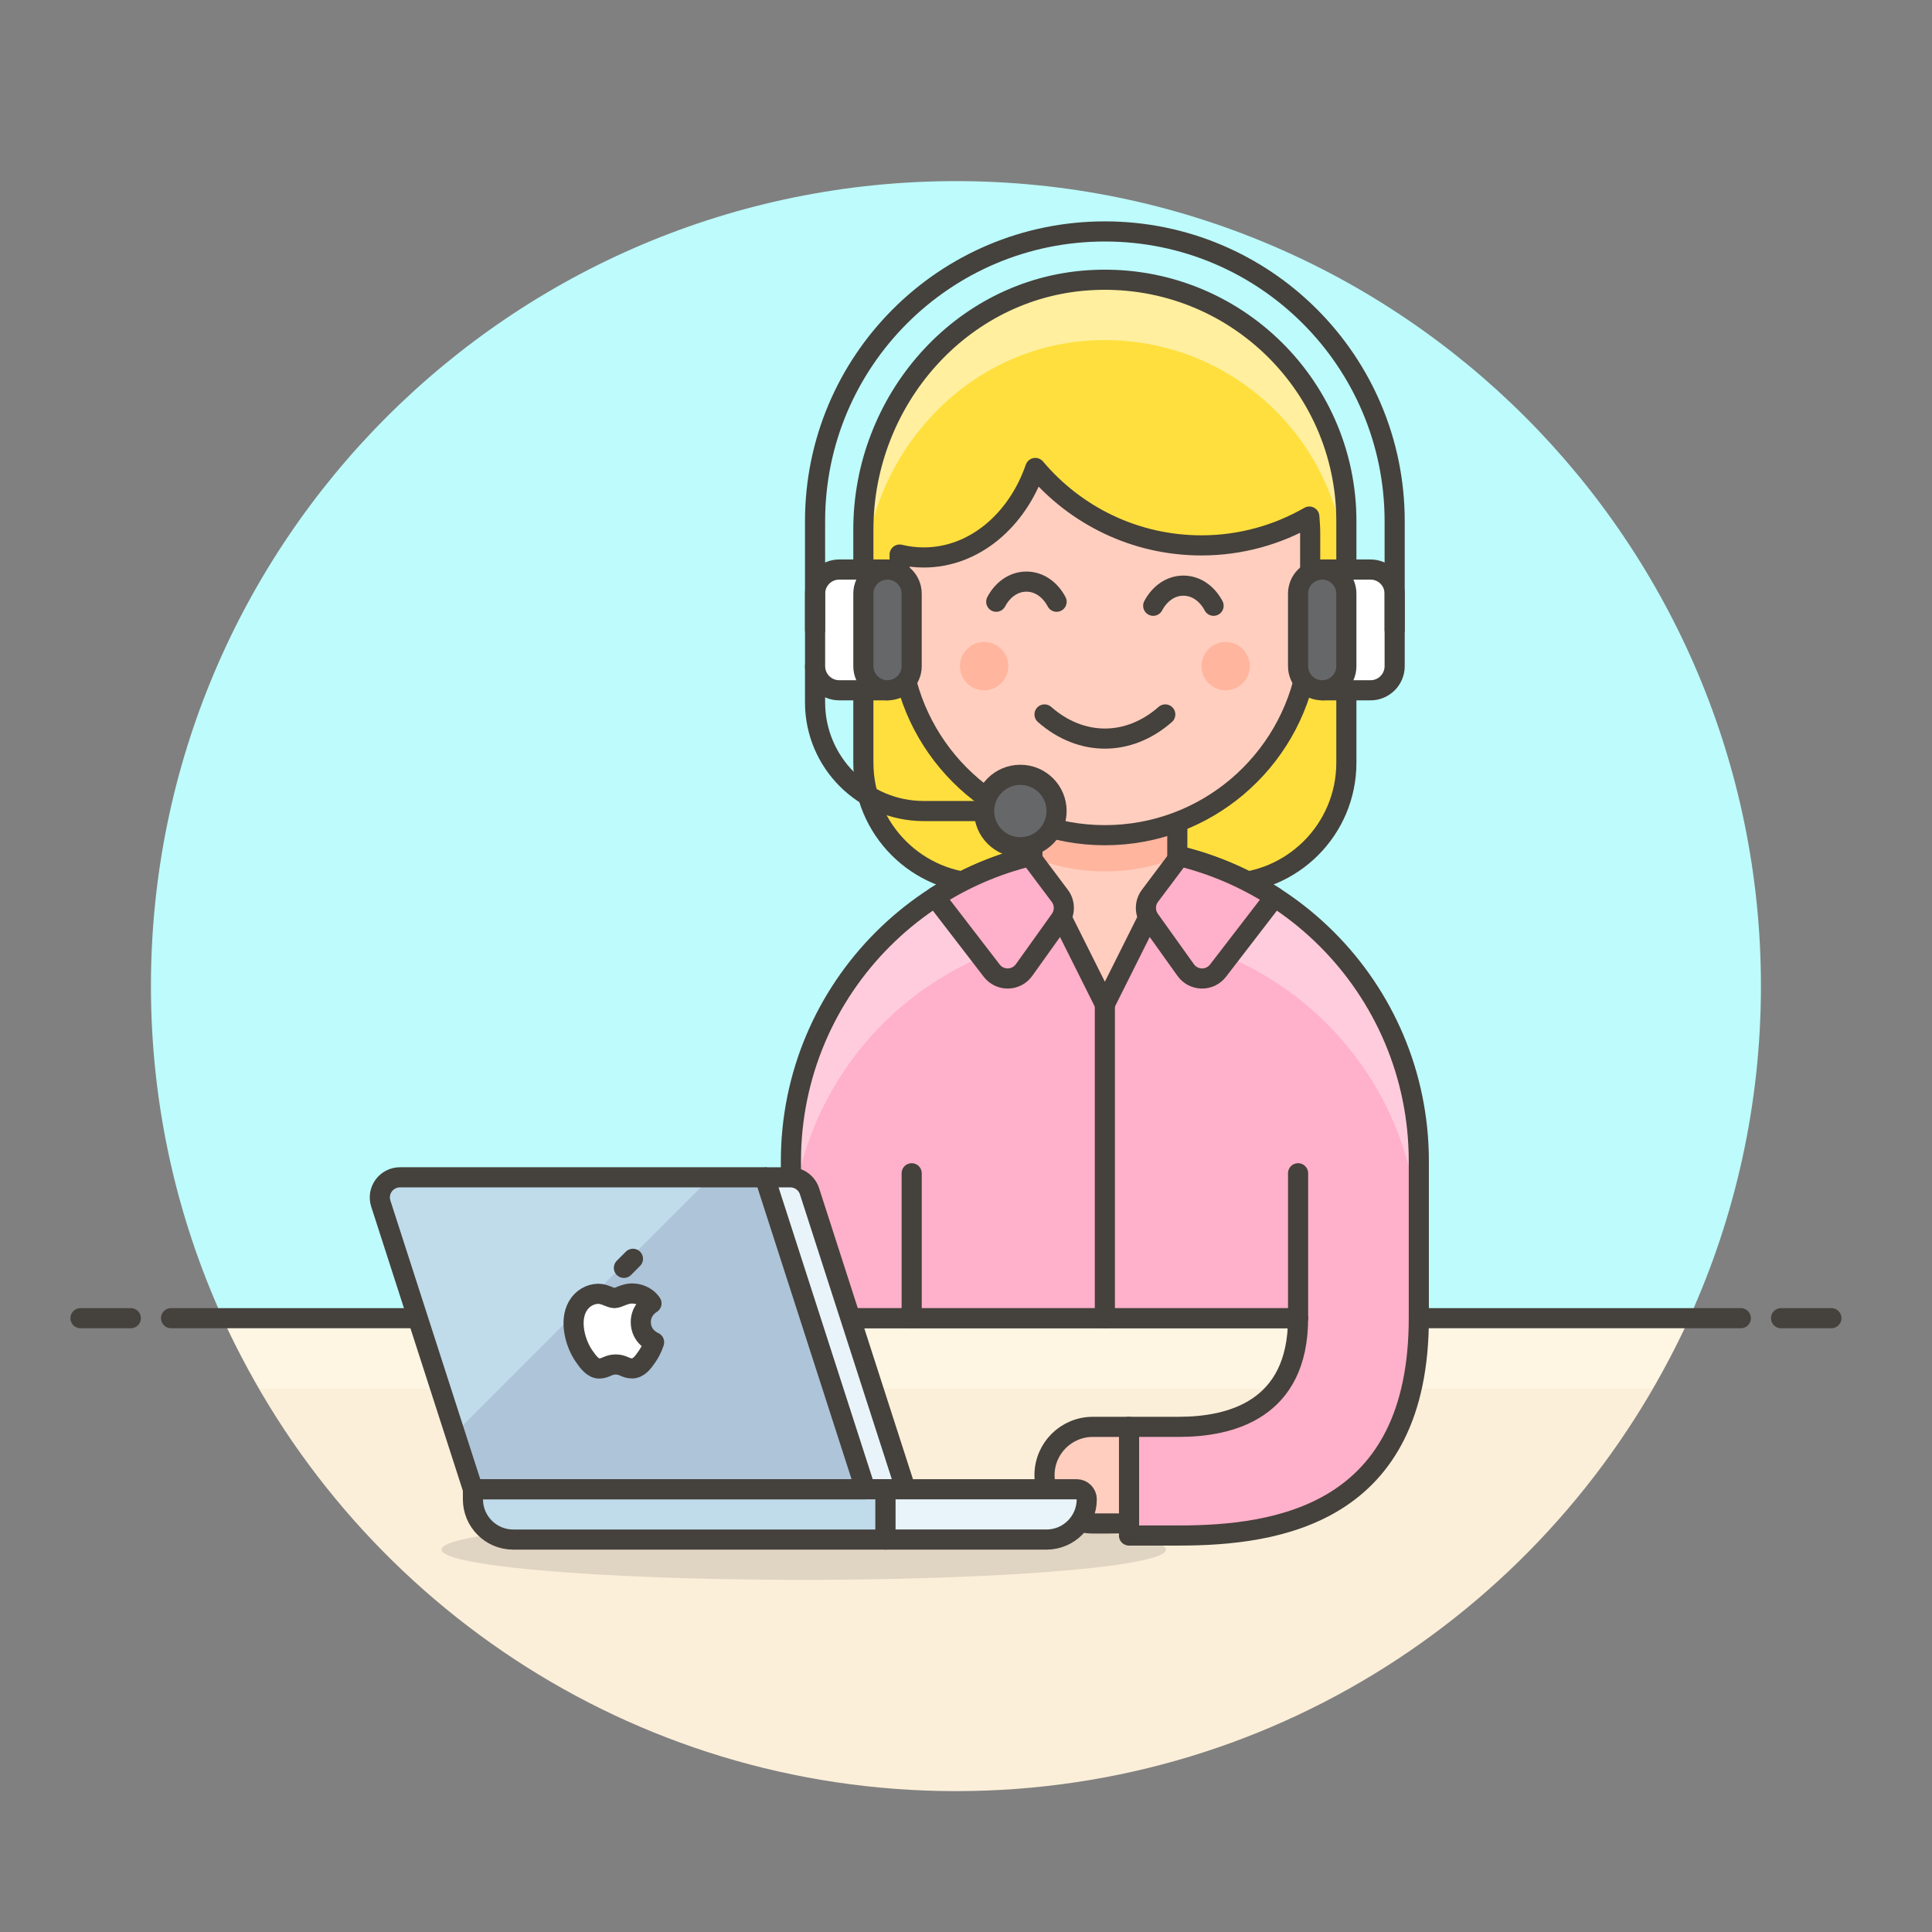 <?xml version="1.0" encoding="utf-8"?>
<!-- Generator: Adobe Illustrator 21.0.0, SVG Export Plug-In . SVG Version: 6.00 Build 0)  -->
<svg version="1.1" id="Layer_1" xmlns="http://www.w3.org/2000/svg" xmlns:xlink="http://www.w3.org/1999/xlink" x="0px" y="0px"
	 width="96px" height="96px" viewBox="0 0 96 96" enable-background="new 0 0 96 96" xml:space="preserve">
<rect x="0" y="0" width="96" height="96" fill="#808080" stroke="none"/>
<g>
	<g>
		<path fill="#BDFBFC" d="M87.5,49c0-22.091-17.909-40-40-40s-40,17.909-40,40c0,5.885,1.281,11.468,3.564,16.5h72.872
			C86.218,60.468,87.5,54.885,87.5,49z"/>
		<path fill="#FCEFD9" d="M11.064,65.5C17.349,79.357,31.294,89,47.5,89s30.151-9.643,36.436-23.5H11.064z"/>
		<path fill="#FFF5E3" d="M82.107,69c0.659-1.137,1.282-2.296,1.829-3.5H11.064c0.546,1.204,1.17,2.363,1.829,3.5H82.107z"/>
	</g>
	<g>
		
			<line fill="none" stroke="#45413C" stroke-linecap="round" stroke-linejoin="round" stroke-miterlimit="10" x1="8.5" y1="65.5" x2="86.5" y2="65.5"/>
		
			<line fill="none" stroke="#45413C" stroke-linecap="round" stroke-linejoin="round" stroke-miterlimit="10" x1="4" y1="65.5" x2="6.5" y2="65.5"/>
		
			<line fill="none" stroke="#45413C" stroke-linecap="round" stroke-linejoin="round" stroke-miterlimit="10" x1="88.5" y1="65.5" x2="91" y2="65.5"/>
	</g>
</g>
<g>
	<path fill="#FFB0CA" d="M54.9,42.099c-8.615,0-15.6,6.984-15.6,15.6v7.8h25.2c0,4.565-3.364,5.4-5.925,5.4h-2.476v5.4h2.476
		c4.926,0,11.925-1.051,11.925-10.801v-7.799C70.501,49.083,63.517,42.099,54.9,42.099z"/>
	<g>
		<path fill="#FFDF3D" d="M60.9,43.9c3.313,0,6-2.686,6-6v-12c0-6.892-5.81-12.427-12.799-11.974
			C47.724,14.339,42.9,19.919,42.9,26.311V37.9c0,3.314,2.687,6,6,6H60.9z"/>
		<path fill="#FFEF9E" d="M54.102,13.926C47.724,14.339,42.9,19.919,42.9,26.311v3c0-6.392,4.823-11.972,11.201-12.385
			C61.091,16.473,66.9,22.008,66.9,28.9v-3C66.9,19.008,61.091,13.473,54.102,13.926z"/>
		<path fill="none" stroke="#45413C" stroke-linecap="round" stroke-linejoin="round" stroke-miterlimit="10" d="M60.9,43.9
			c3.313,0,6-2.686,6-6v-12c0-6.892-5.81-12.427-12.799-11.974C47.724,14.339,42.9,19.919,42.9,26.311V37.9c0,3.314,2.687,6,6,6
			H60.9z"/>
	</g>
	<path fill="#FFCCDD" d="M54.9,42.099c-8.616,0-15.6,6.984-15.6,15.6V61.9c0-8.615,6.984-15.6,15.6-15.6s15.6,6.984,15.6,15.6
		v-4.201C70.501,49.083,63.516,42.099,54.9,42.099z"/>
	<path fill="none" stroke="#45413C" stroke-linecap="round" stroke-linejoin="round" stroke-miterlimit="10" d="M54.9,42.099
		c-8.615,0-15.6,6.984-15.6,15.6v7.8h25.2c0,4.565-3.364,5.4-5.925,5.4h-2.476v5.4h2.476c4.926,0,11.925-1.051,11.925-10.801v-7.799
		C70.501,49.083,63.517,42.099,54.9,42.099z"/>
	
		<line fill="none" stroke="#45413C" stroke-linecap="round" stroke-linejoin="round" stroke-miterlimit="10" x1="45.301" y1="58.299" x2="45.301" y2="65.499"/>
	
		<line fill="none" stroke="#45413C" stroke-linecap="round" stroke-linejoin="round" stroke-miterlimit="10" x1="64.501" y1="58.299" x2="64.501" y2="65.499"/>
	<ellipse opacity="0.15" fill="#45413C" cx="39.938" cy="77" rx="18" ry="1.5"/>
	<path fill="#FFCEBF" stroke="#45413C" stroke-linecap="round" stroke-linejoin="round" stroke-miterlimit="10" d="M56.101,75.7
		h-1.8c-1.325,0-2.4-1.075-2.4-2.4c0-1.326,1.075-2.4,2.4-2.4h1.8V75.7z"/>
	
		<line fill="none" stroke="#45413C" stroke-linecap="round" stroke-linejoin="round" stroke-miterlimit="10" x1="54.9" y1="49.9" x2="54.9" y2="65.5"/>
	<polygon fill="#FFCEBF" points="58.5,42.7 54.9,49.9 51.3,42.7 51.3,39.7 58.5,39.7 	"/>
	<path fill="#FFB59E" d="M51.3,42.571c0.091,0.041,0.176,0.086,0.272,0.124c2.015,0.806,4.641,0.806,6.656,0
		c0.096-0.038,0.181-0.083,0.272-0.124V39.7h-7.2V42.571z"/>
	<polygon fill="none" stroke="#45413C" stroke-linecap="round" stroke-linejoin="round" stroke-miterlimit="10" points="58.5,42.7 
		54.9,49.9 51.3,42.7 51.3,39.7 58.5,39.7 	"/>
	<path fill="#FFB0CA" stroke="#45413C" stroke-linecap="round" stroke-linejoin="round" stroke-miterlimit="10" d="M49.278,48.231
		c0.193,0.251,0.494,0.396,0.81,0.39c0.317-0.006,0.612-0.161,0.796-0.419l1.791-2.507c0.253-0.355,0.248-0.833-0.014-1.181
		l-1.478-1.97c-1.699,0.415-3.289,1.109-4.719,2.03L49.278,48.231z"/>
	<path fill="#FFB0CA" stroke="#45413C" stroke-linecap="round" stroke-linejoin="round" stroke-miterlimit="10" d="M60.523,48.231
		c-0.193,0.251-0.494,0.396-0.81,0.39c-0.317-0.006-0.612-0.161-0.796-0.419l-1.791-2.507c-0.253-0.355-0.248-0.833,0.014-1.181
		l1.478-1.97c1.699,0.415,3.289,1.109,4.719,2.03L60.523,48.231z"/>
	<g>
		<path fill="#FFCEBF" stroke="#45413C" stroke-linecap="round" stroke-linejoin="round" stroke-miterlimit="10" d="M65.102,28.9
			v-2.4c0-0.281-0.02-0.557-0.042-0.832c-1.581,0.906-3.407,1.432-5.36,1.432c-3.314,0-6.275-1.497-8.256-3.847
			c-0.901,2.61-3.043,4.447-5.544,4.447c-0.41,0-0.811-0.05-1.198-0.144V28.9c-0.994,0-1.8,0.806-1.8,1.8v0.6
			c0,0.994,0.806,1.8,1.8,1.8c0.057,0,0.11-0.012,0.165-0.017c0.845,4.781,5.011,8.417,10.035,8.417
			c5.023,0,9.189-3.635,10.034-8.417c0.055,0.005,0.109,0.017,0.166,0.017c0.994,0,1.8-0.806,1.8-1.8v-0.6
			C66.902,29.706,66.096,28.9,65.102,28.9z"/>
		<circle fill="#FFB59E" cx="48.902" cy="33.1" r="1.2"/>
		<circle fill="#FFB59E" cx="60.902" cy="33.1" r="1.2"/>
		<path fill="none" stroke="#45413C" stroke-linecap="round" stroke-linejoin="round" stroke-miterlimit="10" d="M51.902,35.5
			c1.816,1.6,4.183,1.6,6,0"/>
		<g>
			<path fill="none" stroke="#45413C" stroke-linecap="round" stroke-linejoin="round" stroke-miterlimit="10" d="M60.302,30.1
				c-0.309-0.587-0.852-1-1.5-1c-0.649,0-1.191,0.413-1.5,1"/>
			<path fill="none" stroke="#45413C" stroke-linecap="round" stroke-linejoin="round" stroke-miterlimit="10" d="M52.502,29.9
				c-0.309-0.587-0.851-1-1.5-1c-0.648,0-1.191,0.413-1.5,1"/>
		</g>
	</g>
	<g>
		<path fill="none" stroke="#45413C" stroke-linecap="round" stroke-linejoin="round" stroke-miterlimit="10" d="M40.5,33.1v1.8
			c0,2.982,2.417,5.4,5.4,5.4h3"/>
		<g>
			<path fill="#FFFFFF" stroke="#45413C" stroke-linecap="round" stroke-linejoin="round" stroke-miterlimit="10" d="M44.101,34.3
				h-2.4c-0.663,0-1.2-0.537-1.2-1.2v-3.6c0-0.663,0.537-1.2,1.2-1.2h2.4V34.3z"/>
			<path fill="#656769" stroke="#45413C" stroke-linecap="round" stroke-linejoin="round" stroke-miterlimit="10" d="M42.9,33.1
				c0,0.663,0.537,1.2,1.2,1.2c0.663,0,1.2-0.537,1.2-1.2v-3.6c0-0.663-0.537-1.2-1.2-1.2c-0.663,0-1.2,0.537-1.2,1.2V33.1z"/>
		</g>
		<g>
			<path fill="#FFFFFF" stroke="#45413C" stroke-linecap="round" stroke-linejoin="round" stroke-miterlimit="10" d="M65.7,34.3h2.4
				c0.663,0,1.2-0.537,1.2-1.2v-3.6c0-0.663-0.537-1.2-1.2-1.2h-2.4V34.3z"/>
			<path fill="#656769" stroke="#45413C" stroke-linecap="round" stroke-linejoin="round" stroke-miterlimit="10" d="M66.9,33.1
				c0,0.663-0.537,1.2-1.2,1.2c-0.663,0-1.2-0.537-1.2-1.2v-3.6c0-0.663,0.537-1.2,1.2-1.2c0.663,0,1.2,0.537,1.2,1.2V33.1z"/>
		</g>
		
			<circle fill="#656769" stroke="#45413C" stroke-linecap="round" stroke-linejoin="round" stroke-miterlimit="10" cx="50.7" cy="40.3" r="1.8"/>
		<path fill="none" stroke="#45413C" stroke-linecap="round" stroke-linejoin="round" stroke-miterlimit="10" d="M40.5,31.3v-5.4
			c0-7.953,6.447-14.4,14.4-14.4s14.4,6.447,14.4,14.4v5.4"/>
	</g>
	<g>
		<path fill="#ADC4D9" d="M23.5,74H43l-5-15.5H19.874c-0.32,0-0.62,0.153-0.809,0.411c-0.188,0.258-0.242,0.591-0.143,0.895L23.5,74
			z"/>
		<path fill="#C0DCEB" d="M19.874,58.5c-0.32,0-0.62,0.153-0.809,0.411c-0.188,0.258-0.241,0.591-0.143,0.895l3.681,11.411
			L35.32,58.5H19.874z"/>
		<g>
			<path fill="#E8F4FA" stroke="#45413C" stroke-linejoin="round" stroke-miterlimit="10" d="M43,74h2l-4.776-14.807
				c-0.133-0.412-0.518-0.692-0.952-0.692H38"/>
			<path fill="#C0DCEB" stroke="#45413C" stroke-linejoin="round" stroke-miterlimit="10" d="M23.5,74H44v2.5H25.5
				c-1.104,0-2-0.895-2-2V74z"/>
			<path fill="#E8F4FA" stroke="#45413C" stroke-linejoin="round" stroke-miterlimit="10" d="M44,74h9.5c0.276,0,0.5,0.224,0.5,0.5
				c0,1.105-0.896,2-2,2h-8V74z"/>
			<g>
				<g>
					<path fill="#FFFFFF" stroke="#45413C" stroke-linejoin="round" stroke-miterlimit="10" d="M31.841,65.698
						c-0.006-0.622,0.507-0.92,0.531-0.935c-0.289-0.422-0.739-0.48-0.899-0.487c-0.382-0.039-0.746,0.226-0.941,0.226
						c-0.193,0-0.493-0.22-0.81-0.214c-0.417,0.007-0.802,0.243-1.016,0.616c-0.433,0.752-0.111,1.866,0.312,2.475
						c0.206,0.299,0.452,0.634,0.775,0.621c0.312-0.011,0.429-0.2,0.805-0.2s0.482,0.2,0.811,0.195
						c0.335-0.006,0.547-0.304,0.752-0.603c0.237-0.347,0.335-0.682,0.34-0.699C32.493,66.688,31.848,66.441,31.841,65.698z"/>
				</g>
				
					<line fill="none" stroke="#45413C" stroke-linecap="round" stroke-linejoin="round" stroke-miterlimit="10" x1="31.001" y1="63" x2="31.451" y2="62.549"/>
			</g>
			<path fill="none" stroke="#45413C" stroke-linejoin="round" stroke-miterlimit="10" d="M23.5,74H43l-5-15.5H19.874
				c-0.32,0-0.62,0.153-0.809,0.411c-0.188,0.258-0.242,0.591-0.143,0.895L23.5,74z"/>
		</g>
	</g>
</g>
</svg>
